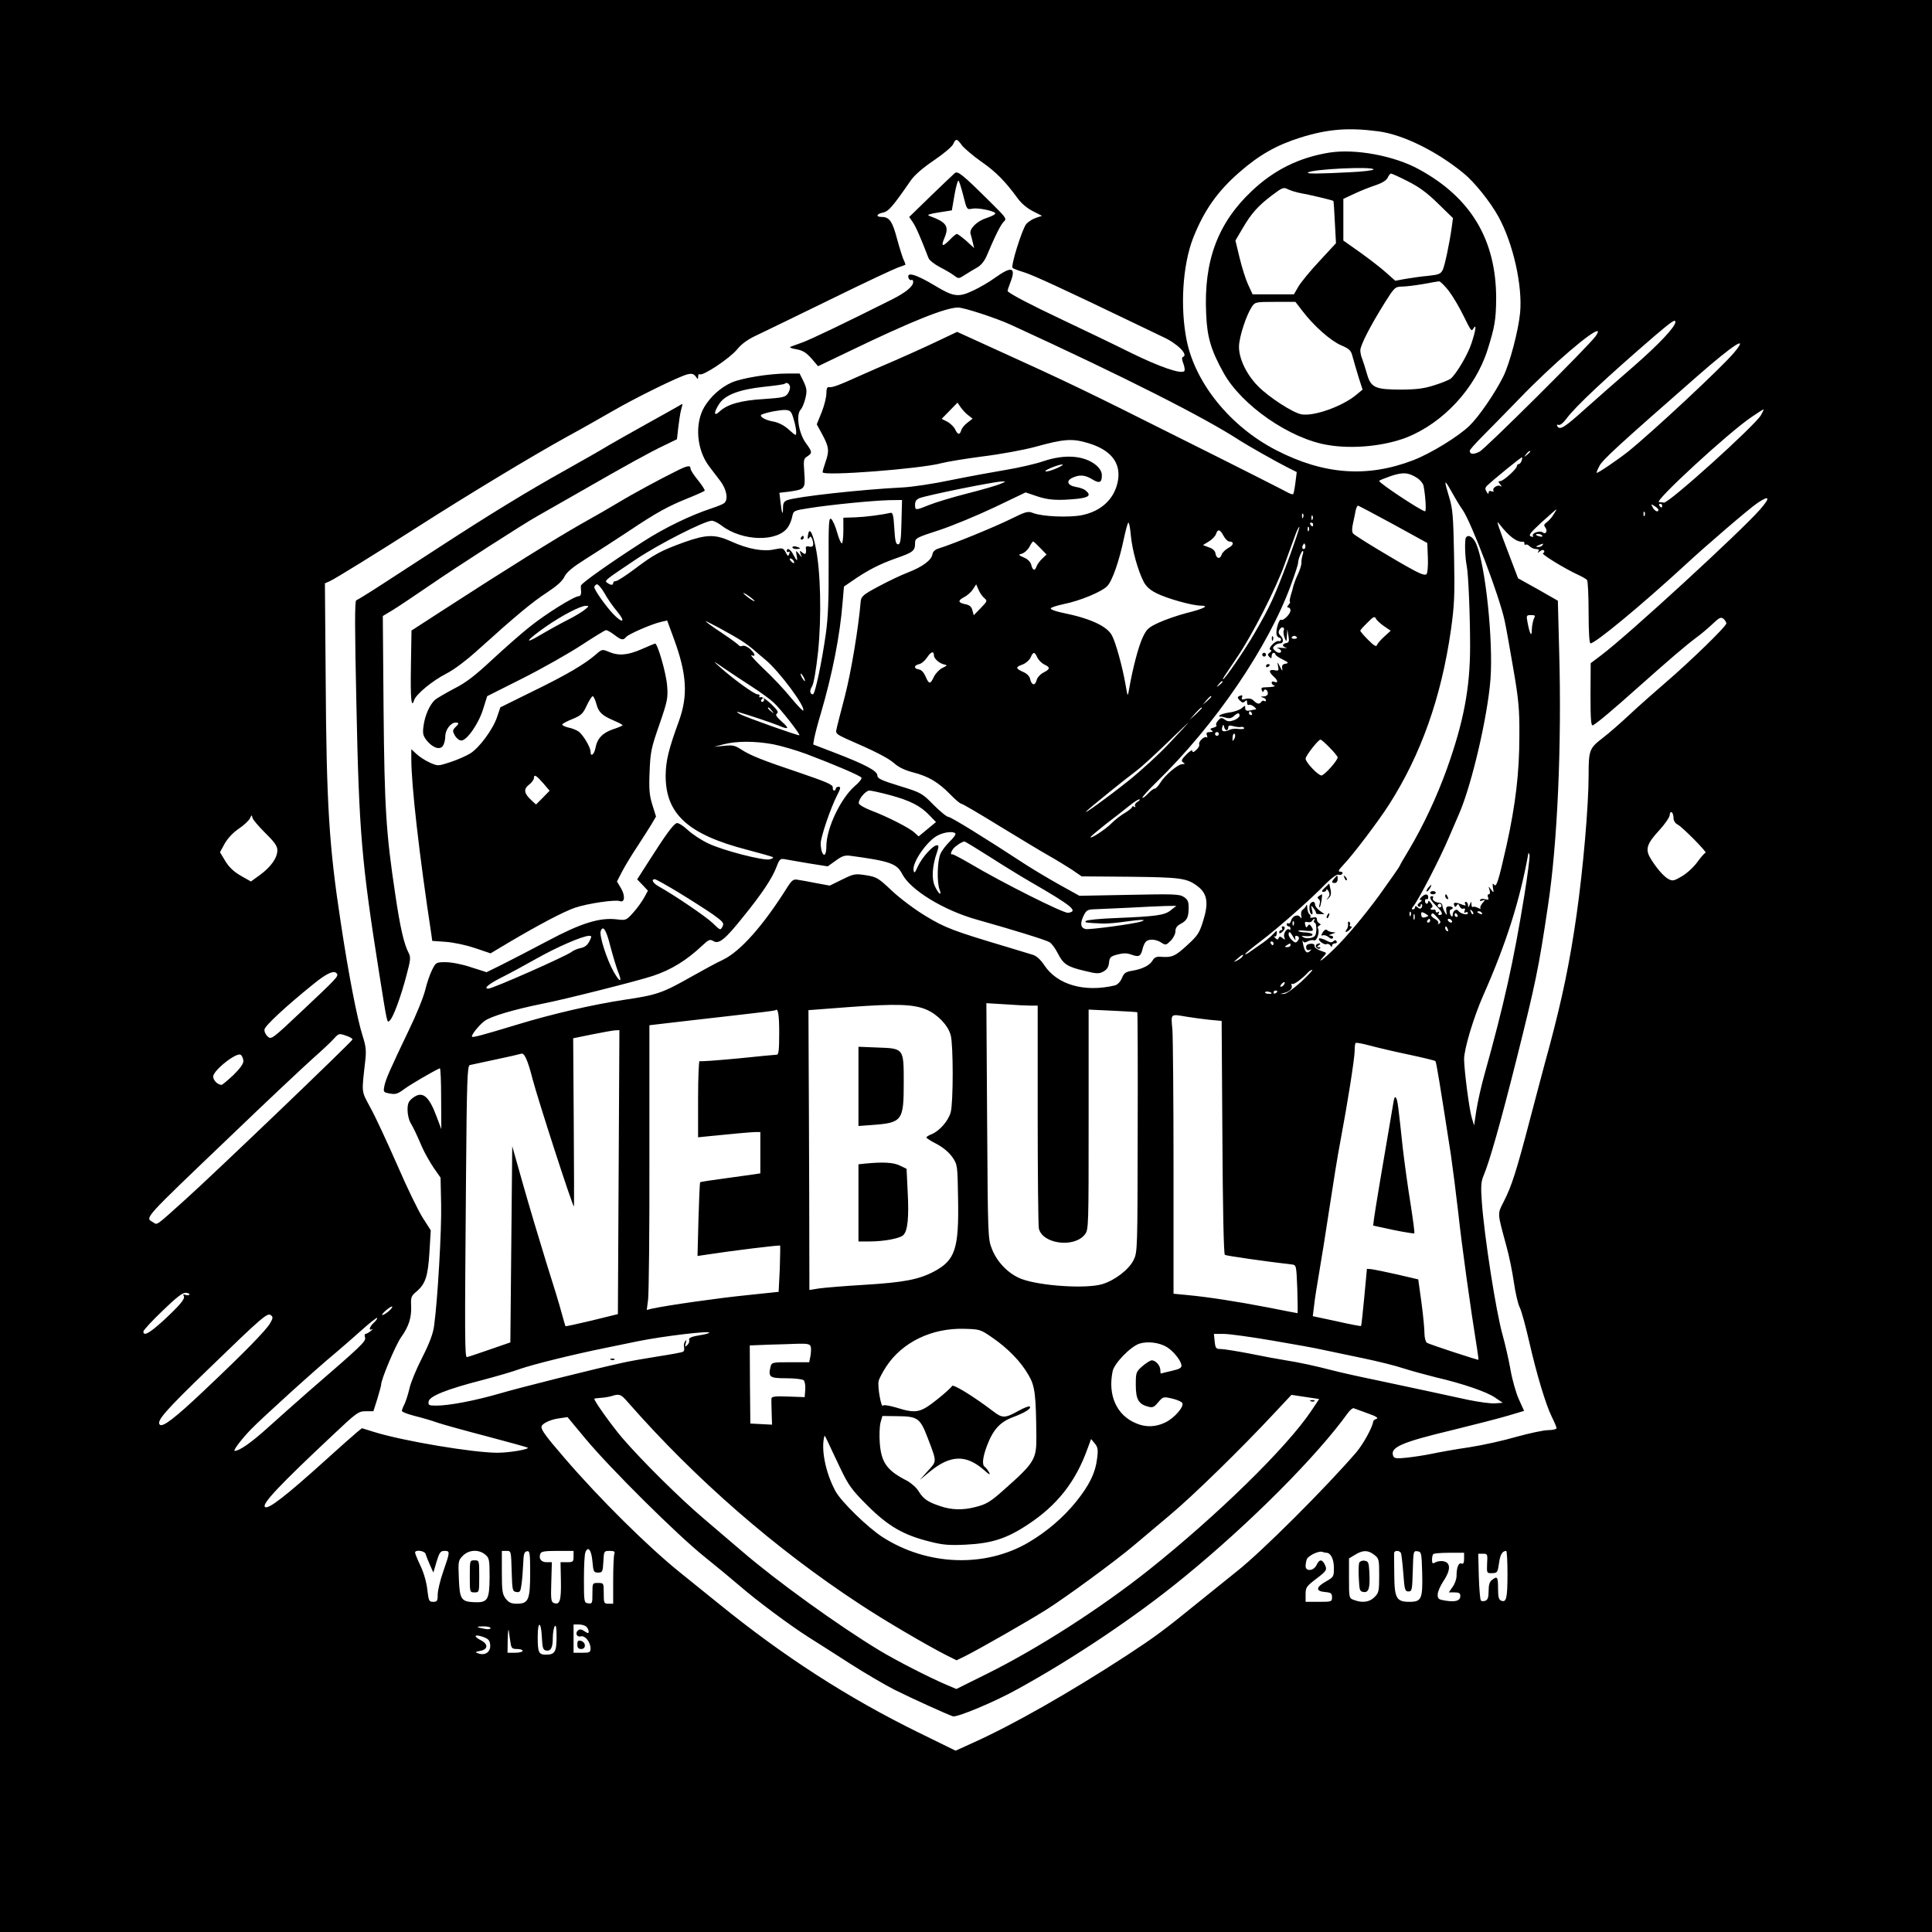 <?xml version="1.0" standalone="no"?>
<!DOCTYPE svg PUBLIC "-//W3C//DTD SVG 20010904//EN"
 "http://www.w3.org/TR/2001/REC-SVG-20010904/DTD/svg10.dtd">
<svg version="1.0" xmlns="http://www.w3.org/2000/svg"
 width="1024pt" height="1024pt" viewBox="0 0 1024 1024"
 preserveAspectRatio="xMidYMid meet">

<g transform="translate(0,1024) scale(0.1,-0.1)"
fill="#000000" stroke="none">
<path d="M0 5120 l0 -5120 5120 0 5120 0 0 5120 0 5120 -5120 0 -5120 0 0
-5120z m7305 4424 c130 -17 308 -104 452 -222 57 -46 143 -153 186 -232 77
-141 127 -363 114 -507 -9 -95 -55 -269 -89 -338 -44 -89 -130 -214 -180 -262
-59 -57 -204 -146 -297 -182 -244 -94 -475 -77 -727 53 -241 124 -427 352
-474 580 -36 177 -22 401 34 545 58 146 128 246 245 348 105 92 197 144 324
184 144 45 254 54 412 33z m-2207 -74 c13 -16 58 -55 102 -86 78 -54 128 -105
193 -194 20 -28 51 -54 81 -69 l49 -25 -33 -11 c-18 -6 -41 -21 -51 -33 -22
-28 -83 -222 -72 -232 4 -4 33 -15 63 -24 50 -16 212 -91 555 -256 66 -32 145
-70 175 -84 79 -35 141 -97 110 -108 -7 -2 -6 -14 2 -35 7 -18 9 -36 5 -40
-17 -17 -130 22 -281 96 -88 44 -253 123 -365 176 -169 80 -267 131 -290 151
-2 2 4 21 13 44 33 83 10 92 -77 30 -31 -23 -86 -55 -121 -71 -76 -36 -103
-32 -199 26 -103 62 -155 77 -141 40 4 -8 10 -12 15 -9 5 3 9 -2 9 -11 0 -23
-39 -55 -112 -92 -247 -124 -433 -213 -475 -228 -26 -9 -55 -20 -63 -23 -8 -3
5 -9 30 -13 35 -6 53 -18 81 -49 l35 -41 165 79 c329 159 512 232 577 232 31
0 203 -56 281 -92 599 -275 1026 -491 1211 -612 42 -27 197 -115 259 -146 l44
-22 -7 -56 c-4 -31 -9 -58 -12 -61 -3 -3 -20 3 -37 13 -18 10 -268 137 -557
281 -510 256 -591 295 -996 479 l-191 87 -114 -54 c-63 -30 -159 -73 -214 -97
-55 -23 -143 -62 -195 -85 -106 -48 -139 -60 -157 -57 -9 2 -13 -10 -13 -33 0
-20 -11 -65 -25 -100 l-26 -64 31 -57 c34 -64 36 -84 15 -144 -8 -23 -15 -47
-15 -53 0 -22 520 18 630 48 30 8 129 24 220 36 91 11 215 34 275 50 155 43
198 46 284 20 118 -36 171 -102 157 -195 -16 -98 -87 -166 -194 -187 -70 -13
-209 -7 -257 12 -27 11 -39 7 -120 -33 -81 -40 -302 -131 -380 -155 -19 -6
-31 -17 -33 -31 -5 -31 -52 -66 -129 -96 -37 -14 -108 -48 -158 -75 -79 -42
-90 -52 -93 -77 -12 -143 -51 -377 -84 -504 -22 -85 -43 -165 -45 -178 -5 -19
3 -25 53 -48 150 -65 221 -101 254 -130 23 -21 58 -37 100 -48 81 -21 132 -51
195 -115 27 -28 54 -51 60 -51 6 0 98 -54 205 -120 107 -65 224 -136 260 -156
36 -20 89 -53 119 -72 l54 -37 255 -2 c268 -3 303 -7 359 -50 51 -38 60 -88
31 -180 -21 -69 -29 -81 -87 -134 -63 -58 -79 -65 -143 -60 -18 1 -30 -4 -38
-18 -14 -26 -53 -47 -108 -56 -36 -6 -45 -12 -56 -40 -8 -19 -23 -34 -37 -38
-161 -38 -305 3 -374 107 -19 29 -41 49 -60 55 -16 5 -77 23 -135 41 -285 85
-330 102 -431 163 -57 34 -136 93 -180 134 -73 69 -82 75 -139 84 -58 9 -64 8
-127 -23 l-65 -32 -71 13 c-40 8 -84 16 -99 18 -22 4 -30 -1 -54 -38 -127
-203 -249 -341 -342 -386 -31 -14 -108 -56 -170 -91 -150 -85 -181 -96 -352
-121 -171 -26 -383 -75 -570 -132 -178 -54 -233 -69 -238 -64 -7 7 38 63 67
84 34 25 158 61 306 91 119 23 509 122 584 147 99 33 179 82 264 162 33 31 40
34 58 23 29 -18 62 8 160 131 98 121 152 202 175 263 15 40 20 44 43 40 14 -3
71 -12 127 -22 l101 -16 42 30 c34 25 49 30 79 26 207 -28 245 -41 273 -95 43
-86 222 -195 399 -244 178 -50 364 -107 383 -119 10 -6 30 -32 43 -58 30 -59
50 -72 143 -94 65 -16 76 -16 100 -3 18 10 27 24 29 47 3 28 8 33 45 43 32 8
50 8 74 -1 39 -14 49 -9 58 27 3 15 11 34 17 40 14 18 54 16 83 -3 23 -15 26
-14 50 10 14 14 25 36 25 50 0 18 9 30 29 40 33 18 41 34 41 87 0 30 -5 42
-26 55 -22 15 -53 16 -289 11 l-264 -5 -108 60 c-59 33 -137 80 -173 103 -220
144 -400 255 -413 255 -9 0 -44 29 -79 64 -61 62 -66 65 -180 100 -98 30 -118
40 -118 56 0 24 -64 58 -228 121 l-112 43 6 35 c4 20 19 79 35 131 61 209 101
411 115 588 l7 83 41 28 c83 58 148 91 233 121 94 33 103 40 103 82 0 25 7 29
128 68 70 23 202 78 293 121 l165 79 59 -20 c61 -21 112 -24 214 -14 63 7 76
19 45 44 -8 8 -32 16 -52 19 -45 8 -53 33 -17 49 37 17 65 15 103 -8 39 -24
52 -19 52 20 0 19 -10 36 -30 54 -63 52 -166 60 -281 21 -41 -14 -128 -34
-194 -45 -66 -11 -197 -35 -291 -54 -94 -20 -213 -38 -265 -40 -205 -10 -555
-48 -606 -67 -17 -6 -23 -16 -23 -40 0 -46 -6 -33 -13 27 l-6 52 51 6 c85 12
87 15 81 100 -5 68 -4 75 16 87 27 18 27 23 -9 72 -37 53 -52 147 -27 175 9 9
20 37 26 62 9 38 7 51 -10 88 l-21 42 -66 0 c-94 0 -240 -24 -293 -47 -59 -26
-113 -75 -146 -130 -52 -88 -41 -227 25 -314 15 -20 42 -55 60 -79 34 -45 43
-99 20 -117 -7 -6 -38 -18 -68 -28 -112 -37 -248 -103 -360 -175 -176 -113
-330 -222 -331 -234 -1 -6 0 -21 1 -33 1 -13 -4 -23 -12 -23 -25 0 -177 -95
-260 -162 -46 -36 -136 -116 -201 -176 -89 -83 -138 -121 -200 -152 -45 -24
-90 -50 -101 -59 -28 -25 -54 -83 -61 -137 -6 -41 -3 -53 15 -77 32 -40 70
-54 87 -31 7 10 13 33 13 51 0 35 29 73 55 73 19 0 19 -5 -2 -25 -15 -16 -15
-20 -2 -44 8 -14 23 -26 34 -26 30 0 93 91 116 168 l21 67 189 95 c105 53 244
132 310 175 67 44 126 80 131 80 6 0 26 -11 44 -25 38 -29 47 -30 63 -11 14
16 139 70 186 80 l31 7 36 -98 c68 -185 75 -299 27 -433 -56 -153 -70 -213
-71 -290 -1 -204 118 -313 431 -394 73 -19 136 -37 138 -40 3 -3 -5 -8 -18
-11 -33 -8 -247 47 -324 84 -35 16 -84 48 -109 71 -27 25 -52 40 -60 37 -18
-7 -57 -60 -143 -195 l-66 -103 29 -30 28 -30 -19 -35 c-11 -20 -36 -56 -57
-79 -38 -43 -40 -44 -89 -38 -90 11 -190 -20 -366 -114 -87 -46 -195 -102
-241 -125 l-83 -41 -82 26 c-46 16 -105 27 -134 27 -51 0 -53 -1 -72 -39 -11
-21 -28 -69 -37 -107 -9 -38 -48 -134 -87 -214 -101 -211 -123 -261 -130 -297
-6 -31 -5 -33 29 -39 30 -6 42 -2 77 24 33 24 138 86 188 110 4 1 7 -70 7
-160 l1 -163 -24 64 c-42 114 -77 141 -128 101 -22 -17 -27 -30 -27 -63 0 -23
7 -53 15 -67 18 -31 32 -60 62 -130 13 -30 41 -79 61 -109 l37 -53 3 -142 c3
-131 -18 -502 -37 -641 -5 -42 -24 -93 -63 -170 -31 -60 -62 -135 -68 -165 -7
-30 -19 -67 -26 -82 -8 -15 -14 -31 -14 -36 0 -6 30 -17 68 -27 37 -9 92 -25
122 -36 30 -10 149 -43 264 -73 114 -30 210 -57 213 -59 9 -9 -98 -27 -160
-27 -129 0 -500 62 -654 110 l-65 20 -28 -23 c-15 -12 -87 -76 -160 -142 -217
-196 -310 -268 -326 -252 -17 16 83 121 358 379 128 121 138 128 177 128 l40
0 21 66 c11 36 20 70 20 75 0 28 77 210 105 250 42 58 57 107 54 168 -2 44 0
52 28 75 48 41 61 80 69 208 l7 117 -41 64 c-23 35 -85 162 -137 283 -53 120
-116 257 -142 303 -49 93 -47 71 -27 250 6 52 3 77 -14 130 -28 87 -74 322
-116 601 -62 405 -76 626 -80 1301 l-4 497 25 11 c29 13 244 146 468 289 269
172 607 376 790 477 72 39 179 100 240 135 122 71 354 185 399 196 22 5 32 3
43 -11 12 -17 13 -18 13 -1 0 9 4 15 9 12 16 -10 155 82 196 130 28 34 60 56
110 79 38 18 213 103 387 188 175 86 335 161 355 168 21 8 39 14 41 15 2 1 -1
11 -7 23 -6 11 -22 62 -36 113 -25 95 -41 118 -82 118 -33 0 -28 16 7 23 29 6
51 31 147 170 20 29 64 67 123 107 50 34 96 72 102 86 14 31 20 30 46 -6z
m3782 -937 c-1 -26 -89 -119 -216 -230 -81 -70 -199 -174 -262 -230 -112 -101
-134 -114 -148 -92 -4 7 -1 10 7 7 8 -3 25 11 40 31 48 66 212 219 473 444 86
73 106 87 106 70z m-423 -75 c-34 -49 -584 -596 -615 -612 -32 -16 -52 -15
-52 5 0 5 30 39 68 77 37 37 124 126 194 198 173 180 399 374 417 358 2 -2 -3
-14 -12 -26z m734 -87 c-65 -78 -431 -419 -561 -524 -57 -45 -163 -117 -167
-113 -2 1 4 17 13 34 16 34 101 111 522 480 192 168 275 221 193 123z m-5005
-176 c4 -8 -1 -26 -9 -39 -14 -21 -25 -24 -129 -31 -121 -7 -194 -28 -234 -66
-32 -30 -32 -5 -1 42 31 46 106 75 237 89 58 6 107 13 109 16 9 9 22 3 27 -11z
m946 -156 l23 -18 -27 -21 c-15 -11 -30 -29 -33 -40 -8 -27 -19 -25 -33 5 -6
13 -25 31 -41 40 l-30 15 42 43 42 43 17 -25 c10 -14 27 -33 40 -42z m-926
-19 c8 -25 14 -56 14 -69 0 -23 -1 -22 -39 12 -24 22 -54 37 -79 42 -49 8 -85
31 -62 39 34 13 97 24 124 23 25 -2 31 -8 42 -47z m5127 19 c-34 -57 -487
-466 -514 -463 -5 1 -17 2 -26 3 -29 2 371 371 491 451 32 22 60 40 63 40 2 0
-4 -14 -14 -31z m-1223 -193 c0 -2 -8 -10 -17 -17 -16 -13 -17 -12 -4 4 13 16
21 21 21 13z m-46 -50 c-3 -9 -10 -16 -15 -16 -5 0 -9 -5 -9 -10 0 -15 -72
-80 -88 -80 -12 0 -12 -3 -1 -17 10 -12 11 -15 1 -9 -15 9 -45 -12 -36 -25 3
-5 -2 -6 -10 -3 -10 4 -16 1 -16 -7 0 -9 -5 -7 -11 5 -8 13 -8 21 2 31 39 37
183 154 186 151 2 -2 1 -11 -3 -20z m-2459 -36 c-22 -10 -49 -19 -60 -19 -11
0 0 9 25 19 58 24 88 24 35 0z m1909 -55 c14 -10 28 -27 31 -39 10 -52 16
-136 8 -136 -19 1 -243 149 -243 161 0 3 28 14 62 26 66 22 94 19 142 -12z
m-2210 -29 c-17 -8 -96 -31 -175 -51 -79 -20 -171 -48 -203 -61 -74 -30 -76
-30 -76 1 0 18 7 28 24 35 44 16 392 87 436 88 23 1 23 0 -6 -12z m2448 -138
c47 -68 195 -457 223 -588 8 -36 28 -150 46 -255 28 -162 33 -214 32 -355 0
-195 -20 -364 -68 -581 -43 -191 -54 -226 -67 -207 -7 9 -8 4 -5 -17 5 -28 4
-29 -10 -10 -15 20 -15 19 -8 -2 4 -14 2 -23 -4 -23 -6 0 -8 -7 -4 -16 5 -13
2 -15 -15 -10 -11 4 -23 2 -27 -3 -4 -7 1 -8 12 -4 17 6 17 5 0 -14 -9 -11
-14 -23 -10 -28 5 -4 -2 -3 -13 3 -12 6 -24 8 -28 5 -3 -3 -6 2 -7 13 0 18 -1
18 -9 -1 -7 -17 -9 -17 -9 -2 -1 9 -6 17 -12 17 -5 0 -7 -5 -3 -12 5 -8 2 -9
-12 -4 -39 15 -53 15 -47 -1 5 -12 7 -12 14 -2 6 10 9 9 15 -4 4 -10 13 -16
20 -13 9 3 11 0 7 -11 -4 -11 -2 -14 5 -9 7 4 12 2 12 -4 0 -13 -41 -3 -51 13
-9 13 -29 -1 -29 -20 0 -9 -3 -13 -7 -9 -11 10 -12 36 -2 36 5 0 9 4 9 8 0 4
-9 8 -19 8 -15 0 -18 -6 -15 -26 4 -23 3 -24 -8 -5 -7 11 -12 27 -13 35 0 8
-7 15 -15 15 -22 1 -41 15 -35 26 4 5 1 9 -4 9 -20 0 -11 -20 24 -54 31 -31
36 -46 13 -46 -5 0 -6 5 -2 12 4 7 3 8 -4 4 -7 -4 -12 -2 -12 3 0 6 -3 10 -7
10 -18 -3 -27 2 -16 9 8 5 8 12 -3 26 -8 11 -14 14 -14 8 0 -7 -4 -12 -8 -12
-5 0 -9 7 -9 15 0 8 4 12 9 9 4 -3 8 2 8 10 0 20 -17 20 -36 1 -11 -11 -12
-15 -3 -15 7 0 5 -6 -6 -13 -12 -10 -14 -16 -7 -21 7 -4 12 -2 12 5 0 7 3 10
6 6 3 -3 3 -11 -1 -17 -5 -8 -11 -8 -21 1 -10 8 -14 8 -14 0 0 -6 -5 -11 -11
-11 -8 0 -7 5 1 15 28 33 142 254 189 365 18 41 43 100 56 130 67 156 150 514
165 710 15 204 -26 600 -75 716 -15 37 -42 54 -55 35 -8 -13 -5 -106 4 -150 9
-41 18 -266 18 -426 0 -221 -34 -401 -123 -650 -54 -150 -125 -301 -201 -429
-27 -44 -48 -81 -48 -83 0 -4 -53 -80 -113 -163 -75 -102 -169 -215 -233 -277
-60 -59 -99 -87 -59 -43 17 19 17 20 -1 26 -32 10 -49 22 -47 33 2 6 -8 10
-21 9 -17 -2 -24 -8 -23 -20 1 -12 7 -16 17 -13 12 5 13 4 3 -6 -16 -16 -28
-4 -36 36 -4 17 -4 24 -1 18 4 -10 11 -10 26 -2 11 6 26 8 33 5 15 -5 31 46
21 63 -4 5 0 12 6 15 10 5 10 7 1 12 -7 3 -13 13 -13 21 0 10 -6 14 -20 10
-11 -3 -18 -1 -15 3 3 5 1 11 -5 15 -5 3 -10 18 -11 33 0 16 -3 21 -6 12 -3
-8 -12 -18 -19 -22 -6 -5 -10 -18 -7 -30 3 -17 2 -19 -5 -9 -13 18 -42 7 -49
-19 -3 -11 -9 -17 -14 -14 -5 3 -9 0 -9 -5 0 -6 5 -11 10 -11 6 0 10 -5 10
-12 0 -6 -3 -9 -6 -5 -12 12 -34 -21 -27 -40 6 -15 4 -16 -9 -5 -13 10 -17 10
-21 0 -4 -10 -7 -10 -18 1 -8 8 -9 11 -4 8 6 -3 12 3 12 15 2 19 1 18 -20 -4
-12 -13 -41 -37 -65 -53 -24 -17 -52 -36 -63 -44 -10 -7 -19 -11 -19 -8 0 4
37 34 83 69 94 71 267 224 344 304 32 32 59 51 67 48 8 -3 17 -1 21 5 3 6 -1
11 -11 11 -14 0 -10 8 18 38 49 51 186 232 240 317 169 264 277 568 328 924
19 135 21 184 17 395 -4 209 -7 250 -26 311 -29 96 -27 100 15 25 20 -36 45
-77 56 -92z m1578 3 c-100 -115 -701 -667 -842 -773 l-57 -43 -1 -168 c0 -132
3 -167 13 -161 27 15 108 84 237 199 163 145 250 220 310 265 25 18 64 51 87
73 36 34 44 38 58 27 8 -7 15 -18 15 -24 0 -16 -192 -202 -320 -312 -57 -49
-143 -125 -190 -169 -47 -44 -113 -102 -146 -127 -70 -54 -74 -64 -74 -197 0
-161 -29 -495 -64 -741 -36 -251 -75 -440 -146 -705 -23 -82 -67 -251 -100
-375 -72 -276 -98 -357 -139 -437 -35 -70 -36 -55 12 -233 15 -52 33 -141 41
-197 8 -56 22 -116 31 -133 9 -17 31 -98 50 -181 41 -179 89 -337 121 -401 13
-26 24 -52 24 -58 0 -5 -19 -10 -43 -10 -24 0 -99 -16 -168 -35 -68 -20 -181
-45 -252 -56 -70 -10 -158 -26 -196 -34 -38 -8 -98 -17 -134 -21 -57 -6 -68
-4 -73 10 -17 45 46 72 313 136 114 28 247 62 294 76 l87 26 -28 62 c-15 33
-35 104 -44 156 -9 52 -28 134 -41 181 -36 125 -98 527 -111 709 -6 80 -4 108
9 138 32 76 89 276 176 622 99 396 116 475 165 805 51 334 74 857 60 1353 l-7
268 -105 60 -106 59 -38 100 c-72 188 -79 211 -63 190 53 -69 96 -101 128 -96
4 0 7 -4 7 -11 0 -6 3 -9 6 -5 4 3 13 0 21 -8 8 -8 23 -15 34 -15 14 0 18 -4
13 -12 -6 -10 -4 -10 8 0 10 8 19 9 22 3 3 -5 1 -11 -6 -13 -12 -4 115 -82
187 -115 22 -10 43 -22 47 -28 4 -5 8 -83 8 -172 0 -104 4 -163 10 -163 26 0
274 206 498 412 113 105 345 304 387 332 64 43 70 30 15 -33z m-4552 -68 c-2
-97 -6 -118 -18 -118 -12 0 -16 18 -20 85 -4 69 -8 84 -20 82 -47 -11 -133
-22 -187 -24 l-63 -2 0 -68 c0 -37 -4 -68 -8 -68 -5 0 -16 26 -25 58 -9 33
-23 64 -31 71 -13 11 -15 -19 -14 -241 1 -184 -3 -284 -15 -368 -21 -149 -57
-320 -68 -320 -17 0 -19 20 -5 42 9 14 21 84 32 183 19 188 14 432 -14 560
-17 79 -34 103 -40 55 -2 -17 0 -21 6 -12 7 11 10 10 16 -3 12 -32 7 -48 -14
-42 -12 3 -20 1 -19 -6 4 -33 -1 -40 -18 -26 -15 12 -16 12 -10 -6 l7 -20 -16
20 c-16 19 -16 19 -12 -7 7 -36 2 -35 -17 2 -15 29 -35 40 -35 19 0 -5 4 -7
10 -4 6 4 7 -1 3 -11 -5 -14 -8 -13 -19 9 -13 23 -16 24 -60 15 -59 -13 -140
2 -228 42 -85 39 -131 38 -247 -3 -125 -45 -162 -65 -264 -142 -48 -36 -93
-65 -101 -65 -8 0 -14 -4 -14 -10 0 -12 -11 -13 -30 0 -19 12 -17 13 152 126
121 81 363 204 401 204 10 0 34 -12 52 -26 110 -84 299 -88 352 -7 9 13 19 38
22 55 7 32 8 32 91 45 113 18 338 40 423 42 l68 1 -3 -117z m4012 65 c0 -16
-20 -7 -30 12 -10 19 -10 20 9 8 12 -7 21 -16 21 -20z m20 22 c0 -5 -2 -10 -4
-10 -3 0 -8 5 -11 10 -3 6 -1 10 4 10 6 0 11 -4 11 -10z m-1425 -99 l180 -99
3 -77 c2 -44 -2 -83 -7 -88 -7 -7 -27 -1 -63 18 -96 51 -315 184 -326 197 -7
9 -7 26 -1 53 5 22 11 52 14 68 3 15 9 27 13 27 4 -1 88 -45 187 -99z m849 52
c-9 -16 -26 -34 -36 -41 -15 -11 -16 -17 -8 -27 15 -18 3 -40 -13 -27 -15 12
-61 -4 -52 -18 4 -6 -1 -7 -11 -3 -14 5 -4 19 57 75 41 37 76 68 78 68 2 0 -5
-12 -15 -27z m483 -5 c-3 -8 -6 -5 -6 6 -1 11 2 17 5 13 3 -3 4 -12 1 -19z
m-1810 -10 c-3 -8 -6 -5 -6 6 -1 11 2 17 5 13 3 -3 4 -12 1 -19z m50 -10 c-3
-8 -6 -5 -6 6 -1 11 2 17 5 13 3 -3 4 -12 1 -19z m-963 -89 c8 -78 37 -182 67
-241 13 -26 34 -45 68 -62 55 -28 190 -66 235 -66 48 0 18 -16 -74 -39 -47
-12 -113 -35 -148 -51 -56 -26 -65 -34 -87 -82 -22 -48 -52 -163 -71 -273 -7
-40 -7 -40 -19 30 -16 91 -51 219 -71 256 -25 50 -117 92 -262 121 -34 7 -63
17 -63 23 0 5 31 15 68 23 87 17 204 66 232 96 27 28 64 136 88 252 10 46 20
84 24 84 4 0 10 -32 13 -71z m966 61 c0 -5 -2 -10 -4 -10 -3 0 -8 5 -11 10 -3
6 -1 10 4 10 6 0 11 -4 11 -10z m-135 -197 c-72 -190 -93 -237 -175 -378 -48
-84 -158 -245 -167 -245 -5 0 0 7 75 118 78 114 206 365 251 492 19 52 43 119
54 148 10 29 21 51 24 49 2 -3 -26 -85 -62 -184z m112 165 c-3 -8 -6 -5 -6 6
-1 11 2 17 5 13 3 -3 4 -12 1 -19z m-452 -28 c9 -16 22 -30 30 -30 27 0 25
-19 -4 -34 -16 -9 -33 -25 -36 -36 -8 -26 -29 -21 -33 8 -2 13 -15 25 -35 31
l-31 12 31 19 c17 10 34 28 38 39 9 29 22 26 40 -9z m1689 1 c4 -5 -3 -7 -14
-4 -23 6 -26 13 -6 13 8 0 17 -4 20 -9z m-2660 -66 l33 -34 -23 -22 c-13 -12
-26 -30 -30 -41 -8 -26 -21 -22 -28 8 -4 16 -19 31 -39 39 -31 14 -31 15 -9
21 12 4 29 19 38 35 8 16 17 29 20 29 3 0 20 -16 38 -35z m1402 -2 c-10 -10
-19 5 -10 18 6 11 8 11 12 0 2 -7 1 -15 -2 -18z m1259 17 c-3 -5 -14 -10 -23
-9 -14 0 -13 2 3 9 27 11 27 11 20 0z m-1271 -52 c-4 -13 -7 -31 -6 -42 0 -10
-8 -37 -19 -60 -11 -23 -21 -51 -24 -62 -2 -10 -8 -34 -14 -51 -5 -18 -7 -33
-4 -33 3 0 0 -7 -7 -15 -9 -10 -9 -15 -1 -15 6 0 11 -7 11 -15 0 -19 -38 -57
-50 -50 -11 7 -31 -61 -23 -81 3 -8 9 -14 14 -14 5 0 9 -5 9 -11 0 -6 -6 -9
-12 -7 -17 5 -60 -39 -45 -46 8 -3 7 -8 -3 -15 -12 -8 -12 -13 -2 -23 9 -9 12
-9 12 5 0 9 5 17 10 17 6 0 10 -4 10 -8 0 -5 17 -17 38 -27 32 -16 34 -19 16
-23 -16 -2 -21 -9 -18 -25 3 -16 0 -14 -11 8 -15 29 -16 29 -11 4 5 -23 3 -26
-19 -21 -30 5 -32 -8 -5 -33 24 -21 26 -37 5 -29 -8 4 -15 2 -15 -4 0 -6 6
-13 13 -15 12 -5 -8 -9 -50 -10 -15 0 -20 -4 -15 -15 4 -11 7 -12 10 -4 5 16
22 5 22 -14 0 -8 -10 -15 -22 -15 -17 -1 -19 -2 -5 -6 9 -2 17 -9 17 -14 0 -6
-4 -8 -9 -4 -5 3 -12 1 -16 -5 -9 -14 -21 -12 -40 6 -10 11 -24 14 -42 10 -20
-6 -24 -4 -20 8 4 10 1 13 -9 9 -17 -6 -18 -11 0 -28 10 -10 16 -11 25 -2 8 8
11 7 11 -7 0 -9 4 -15 9 -12 4 3 17 -1 27 -9 10 -8 15 -15 9 -15 -5 -1 -20 -3
-32 -6 -16 -3 -23 1 -23 13 0 15 -1 15 -18 0 -10 -9 -40 -20 -66 -23 -25 -4
-49 -11 -52 -16 -3 -5 -2 -7 3 -6 4 1 18 -2 31 -6 16 -5 29 -3 41 8 21 19 31
20 31 3 0 -7 -13 -18 -29 -24 -23 -8 -34 -8 -49 3 -17 12 -22 11 -36 -5 -9
-10 -13 -21 -9 -25 4 -4 -3 -9 -16 -13 -17 -4 -19 -8 -9 -14 9 -6 7 -9 -9 -9
-17 0 -21 -4 -16 -17 3 -10 3 -15 -1 -11 -11 9 -45 -22 -40 -37 3 -6 -4 -20
-16 -30 -14 -13 -20 -14 -20 -5 0 8 -14 -1 -32 -19 -26 -26 -29 -34 -17 -42
11 -7 11 -9 -4 -9 -24 0 -94 -60 -118 -100 -10 -16 -23 -30 -29 -30 -6 0 -22
-12 -36 -27 -13 -14 -26 -24 -29 -21 -3 2 30 39 73 81 314 305 597 721 717
1054 19 52 35 101 35 109 0 18 18 64 25 64 4 0 3 -10 -1 -22z m-2699 -29 c11
-16 1 -19 -13 -3 -7 8 -8 14 -3 14 5 0 13 -5 16 -11z m-933 -271 c47 -57 28
-65 -24 -10 -39 42 -98 125 -98 140 0 6 6 12 13 15 6 2 25 -19 41 -47 15 -28
46 -72 68 -98z m1944 73 c18 -15 18 -17 -18 -54 l-37 -38 -7 26 c-4 18 -15 28
-35 32 -42 8 -44 20 -9 38 16 8 38 27 47 42 l17 26 12 -28 c6 -15 20 -35 30
-44z m-1216 -17 c0 -3 -13 4 -30 16 -16 12 -30 24 -30 26 0 3 14 -4 30 -16 17
-12 30 -24 30 -26z m-900 -45 c-14 -12 -54 -36 -90 -54 -36 -18 -101 -54 -145
-80 -94 -56 -76 -29 30 45 87 60 182 109 210 109 18 0 18 -1 -5 -20z m4236
-88 l35 -24 -34 -31 c-19 -17 -36 -37 -39 -45 -3 -11 -16 -3 -46 27 -23 23
-42 45 -42 49 0 4 17 23 38 43 31 32 38 35 45 21 4 -9 24 -27 43 -40z m794 40
c-5 -11 -10 -37 -11 -58 0 -43 -11 -25 -23 40 -7 35 -5 37 19 37 22 0 24 -3
15 -19z m-4200 -117 c19 -12 46 -32 60 -44 14 -12 44 -38 67 -57 73 -60 216
-253 200 -269 -2 -3 -32 28 -65 68 -32 40 -97 109 -143 152 -46 44 -76 77 -66
73 24 -9 21 6 -7 33 -14 12 -32 20 -40 17 -8 -3 -16 -3 -18 1 -2 4 -42 34 -90
66 -49 32 -88 61 -88 63 0 5 137 -69 190 -103z m2874 53 c-3 -8 0 -24 5 -38 9
-23 10 -22 12 11 l2 35 6 -35 c5 -28 3 -36 -11 -38 -10 -2 -18 -7 -18 -12 0
-5 8 -11 18 -13 9 -2 -1 -3 -23 -1 -22 2 -32 1 -22 -2 19 -6 24 -24 6 -24 -6
0 -16 6 -23 13 -11 10 -11 15 0 25 7 7 20 12 29 12 19 0 20 24 1 42 -10 10
-11 20 -4 31 10 19 30 14 22 -6z m70 -35 c2 -4 -4 -8 -14 -8 -10 0 -16 4 -14
8 3 4 9 8 14 8 5 0 11 -4 14 -8z m-1924 -96 c0 -17 30 -43 55 -48 17 -3 16 -6
-10 -18 -16 -8 -37 -30 -45 -47 -19 -41 -26 -41 -44 1 -9 21 -22 36 -36 38
-28 4 -27 22 2 28 13 3 32 20 43 37 20 30 35 34 35 9z m548 -11 c7 -14 23 -30
37 -37 33 -15 32 -24 -5 -43 -16 -8 -33 -27 -36 -41 -8 -30 -26 -27 -34 7 -3
15 -18 30 -38 38 -40 18 -40 26 -2 39 16 6 35 22 42 36 14 33 22 33 36 1z
m-1515 -153 c45 -29 98 -67 118 -86 36 -33 141 -167 136 -173 -5 -4 -286 96
-315 112 -15 9 -20 14 -12 12 47 -13 190 -61 218 -73 53 -23 58 -16 16 21 -29
26 -36 37 -26 43 10 7 2 19 -30 50 -24 23 -49 40 -56 37 -7 -3 -10 0 -7 5 3 6
-1 10 -10 10 -17 0 -130 82 -200 145 -39 35 -38 35 23 -7 35 -24 100 -67 145
-96z m277 48 c6 -11 8 -20 6 -20 -3 0 -10 9 -16 20 -6 11 -8 20 -6 20 3 0 10
-9 16 -20z m2220 -24 c0 -2 -8 -10 -17 -17 -16 -13 -17 -12 -4 4 13 16 21 21
21 13z m-60 -79 c0 -2 -10 -12 -22 -23 l-23 -19 19 23 c18 21 26 27 26 19z
m-2370 -17 c0 -5 -5 -10 -11 -10 -5 0 -7 5 -4 10 3 6 8 10 11 10 2 0 4 -4 4
-10z m41 -57 c13 -16 12 -17 -3 -4 -17 13 -22 21 -14 21 2 0 10 -8 17 -17z
m2279 14 c0 -2 -15 -16 -32 -33 l-33 -29 29 33 c28 30 36 37 36 29z m265 -27
c3 -5 1 -10 -4 -10 -6 0 -11 5 -11 10 0 6 2 10 4 10 3 0 8 -4 11 -10z m-437
-159 c-56 -60 -155 -150 -218 -200 -114 -91 -249 -188 -220 -159 19 19 208
172 265 214 23 17 93 81 156 142 63 61 116 111 117 112 2 0 -43 -49 -100 -109z
m303 69 c5 0 9 6 9 14 0 11 7 13 28 7 15 -4 32 -6 39 -4 6 2 14 0 17 -5 3 -5
-9 -8 -27 -6 -17 3 -39 1 -47 -3 -33 -15 -48 -11 -42 11 5 18 7 18 10 4 2 -10
8 -18 13 -18z m-41 -20 c0 -5 -4 -10 -10 -10 -5 0 -10 5 -10 10 0 6 5 10 10
10 6 0 10 -4 10 -10z m82 -26 c-9 -16 -10 -14 -9 8 1 15 6 23 11 18 4 -4 4
-16 -2 -26z m506 -47 c23 -23 42 -47 42 -51 0 -17 -71 -96 -86 -96 -18 0 -84
70 -84 89 0 15 67 101 79 101 4 0 26 -19 49 -43z m-2949 18 c45 -9 123 -32
174 -51 146 -55 287 -115 293 -126 3 -5 -12 -25 -35 -44 -75 -65 -151 -224
-151 -319 0 -45 -12 -60 -24 -29 -3 9 -6 28 -6 44 0 33 51 184 86 253 20 38
21 47 9 47 -8 0 -15 -4 -15 -10 0 -5 -4 -10 -9 -10 -5 0 -8 8 -7 17 1 14 -35
29 -169 75 -206 69 -268 94 -317 126 -32 21 -46 24 -90 19 l-53 -5 50 13 c69
18 167 18 264 0z m621 -270 c105 -29 159 -56 208 -108 l33 -34 -46 -38 -46
-38 -22 20 c-26 25 -149 87 -232 118 -33 13 -61 29 -63 37 -4 20 36 68 56 68
9 0 60 -11 112 -25z m1307 -36 c-9 -6 -14 -15 -11 -21 4 -7 2 -8 -4 -4 -7 4
-12 3 -12 -2 0 -4 -17 -18 -37 -30 -21 -12 -53 -37 -71 -55 -30 -31 -112 -85
-112 -74 0 3 37 34 81 69 45 34 102 79 128 100 25 20 48 34 51 31 3 -2 -3 -9
-13 -14z m2843 -84 c0 -15 9 -29 23 -36 25 -13 159 -149 147 -149 -5 0 -24
-22 -43 -48 -19 -27 -56 -61 -82 -76 -42 -25 -50 -27 -72 -15 -26 14 -68 63
-98 115 -25 44 -15 74 50 144 30 33 55 69 55 81 0 11 5 17 10 14 6 -3 10 -17
10 -30z m-7464 -80 c50 -49 64 -69 64 -92 0 -40 -35 -89 -93 -131 l-47 -34
-53 30 c-35 20 -62 44 -82 77 l-29 48 25 46 c16 28 45 59 75 79 27 18 53 43
59 55 9 19 10 19 13 3 2 -10 33 -46 68 -81z m3658 -3 c3 -5 -11 -24 -31 -43
-19 -19 -42 -48 -49 -66 -16 -38 -19 -150 -4 -188 15 -40 -9 -20 -27 23 -16
38 -11 107 13 174 10 30 11 38 0 38 -21 0 -78 -63 -100 -110 -17 -38 -21 -41
-24 -22 -7 43 74 158 130 185 36 18 84 22 92 9z m183 -124 c70 -45 166 -104
213 -131 225 -130 257 -157 201 -165 -23 -4 -355 163 -516 259 -50 29 -93 52
-97 51 -12 -3 -9 12 5 30 12 15 46 37 59 38 3 0 64 -37 135 -82z m2833 -200
c-58 -357 -109 -584 -212 -953 -17 -60 -36 -146 -43 -190 l-12 -80 -12 40
c-14 45 -40 249 -41 311 0 54 50 221 101 337 121 273 195 504 240 756 1 3 3
-2 6 -11 2 -10 -10 -104 -27 -210z m-4482 11 c64 -39 145 -91 180 -115 56 -40
61 -47 51 -66 -11 -20 -12 -19 -52 20 -37 35 -203 148 -286 194 -30 17 -42 38
-20 38 5 0 63 -32 127 -71z m4042 -69 c0 -5 -4 -10 -10 -10 -5 0 -10 5 -10 10
0 6 5 10 10 10 6 0 10 -4 10 -10z m-1434 -24 c-33 -27 -75 -33 -296 -42 -80
-3 -149 -10 -154 -15 -10 -9 -1 -10 89 -14 22 -1 78 4 125 11 79 11 112 11 79
0 -38 -13 -277 -45 -296 -40 -27 7 -29 32 -8 74 14 27 21 30 63 31 26 1 106 5
177 8 72 4 157 8 190 9 l60 1 -29 -23z m1602 -21 c-3 -3 -9 2 -12 12 -6 14 -5
15 5 6 7 -7 10 -15 7 -18z m-331 -7 c-3 -8 -6 -5 -6 6 -1 11 2 17 5 13 3 -3 4
-12 1 -19z m93 -2 c0 -2 -8 -6 -18 -8 -12 -4 -18 1 -19 13 -2 16 2 17 18 9 10
-6 19 -12 19 -14z m285 14 c3 -6 -1 -7 -9 -4 -18 7 -21 14 -7 14 6 0 13 -4 16
-10z m-358 -32 c-3 -7 -5 -2 -5 12 0 14 2 19 5 13 2 -7 2 -19 0 -25z m122 8
c17 -18 19 -26 10 -31 -7 -5 -10 -4 -6 2 4 5 -5 16 -18 23 -13 7 -22 17 -19
22 7 11 8 11 33 -16z m106 14 c3 -5 1 -10 -4 -10 -6 0 -11 5 -11 10 0 6 2 10
4 10 3 0 8 -4 11 -10z m-760 -30 c-3 -5 -2 -10 3 -10 6 0 9 -17 9 -37 -2 -31
-6 -38 -28 -44 -15 -3 -33 -2 -40 3 -12 7 -11 9 1 7 30 -3 51 1 46 9 -3 5 -19
9 -37 10 -17 0 -34 4 -37 7 -4 4 12 5 36 2 44 -4 48 -1 32 23 -8 12 -12 13
-19 2 -6 -11 -9 -9 -13 6 -4 15 -1 18 12 15 10 -3 21 0 24 6 4 6 9 11 12 11 3
0 2 -4 -1 -10z m615 0 c0 -5 -5 -10 -11 -10 -5 0 -7 5 -4 10 3 6 8 10 11 10 2
0 4 -4 4 -10z m115 0 c3 -5 2 -10 -4 -10 -5 0 -13 5 -16 10 -3 6 -2 10 4 10 5
0 13 -4 16 -10z m-838 -22 c-3 -8 -6 -5 -6 6 -1 11 2 17 5 13 3 -3 4 -12 1
-19z m817 -24 c3 -8 2 -12 -4 -9 -6 3 -10 10 -10 16 0 14 7 11 14 -7z m-4439
-89 c13 -50 31 -109 40 -133 25 -61 12 -63 -22 -3 -36 63 -78 193 -69 216 12
33 29 8 51 -80z m3620 48 c9 -16 14 -20 11 -10 -3 9 -2 17 3 17 16 0 21 -13 9
-27 -9 -11 -14 -11 -29 3 -11 10 -19 23 -19 31 0 20 8 16 25 -14z m-3731 -22
c-10 -20 -25 -32 -47 -36 -18 -4 -39 -13 -47 -20 -28 -22 -418 -195 -442 -195
-27 0 2 25 70 59 42 21 127 67 187 101 106 60 242 119 277 120 15 0 15 -3 2
-29z m3626 -11 c0 -5 -2 -10 -4 -10 -3 0 -8 5 -11 10 -3 6 -1 10 4 10 6 0 11
-4 11 -10z m90 -10 c0 -5 -8 -10 -17 -10 -15 0 -16 2 -3 10 19 12 20 12 20 0z
m-255 -60 c-3 -5 -16 -15 -28 -21 -21 -10 -21 -9 2 10 25 23 36 27 26 11z
m310 -135 c-40 -36 -79 -64 -90 -63 l-20 0 20 5 c30 7 47 24 41 40 -3 8 -1 11
4 8 8 -5 53 28 84 62 6 7 16 12 21 13 6 0 -21 -29 -60 -65z m-5109 44 c8 -14
0 -23 -184 -196 -159 -150 -164 -154 -183 -137 -11 10 -19 27 -17 38 3 20 115
124 259 240 72 59 112 76 125 55z m5019 -58 c-3 -6 -11 -11 -16 -11 -5 0 -4 6
3 14 14 16 24 13 13 -3z m-65 -46 c0 -2 -9 -3 -19 -2 -11 0 -18 5 -15 9 4 6
34 0 34 -7z m30 11 c0 -3 -4 -8 -10 -11 -5 -3 -10 -1 -10 4 0 6 5 11 10 11 6
0 10 -2 10 -4z m-1860 -97 c60 -26 115 -83 129 -136 14 -50 14 -357 0 -408
-12 -45 -58 -98 -100 -116 -16 -6 -29 -14 -29 -18 0 -3 24 -19 54 -34 34 -18
65 -44 83 -69 28 -41 28 -42 31 -220 5 -267 -15 -327 -127 -387 -82 -43 -159
-58 -373 -71 -102 -6 -209 -15 -237 -19 l-51 -8 -1 501 c-1 276 -2 609 -3 742
l-1 240 210 16 c254 19 347 16 415 -13z m553 21 l37 0 0 -574 c0 -315 3 -588
6 -606 17 -83 187 -106 244 -33 20 25 20 39 20 609 l0 583 128 -6 c70 -3 128
-7 130 -8 2 -2 3 -288 2 -636 -1 -617 -1 -635 -21 -676 -24 -51 -100 -109
-166 -129 -85 -26 -329 -10 -428 27 -67 25 -129 87 -157 158 -22 55 -22 63
-26 680 l-4 624 99 -6 c54 -4 115 -7 136 -7z m-1333 -146 c0 -84 -3 -114 -12
-114 -7 0 -100 -9 -207 -20 -107 -10 -198 -17 -203 -14 -4 3 -8 -87 -8 -199
l0 -205 38 4 c128 13 246 24 267 24 l25 0 0 -110 0 -109 -32 -5 c-18 -3 -89
-12 -158 -22 -69 -9 -127 -18 -129 -20 -2 -2 -6 -91 -9 -198 l-5 -193 54 8
c122 19 381 51 384 47 1 -1 0 -57 -2 -124 l-6 -121 -171 -18 c-150 -15 -416
-53 -500 -71 l-28 -7 7 54 c4 30 8 369 7 755 l0 700 102 12 c55 7 204 23 331
38 126 14 231 27 234 29 15 15 21 -21 21 -121z m2161 87 c30 -5 83 -12 119
-16 l65 -6 4 -617 c2 -372 7 -619 13 -623 7 -5 224 -36 356 -51 23 -3 23 -6
28 -130 2 -71 3 -128 1 -128 -1 0 -71 13 -155 30 -171 33 -322 56 -429 66
l-73 7 0 662 c0 364 -3 696 -6 738 -8 87 -12 83 77 68z m-3012 -824 l-4 -752
-138 -34 c-76 -18 -139 -32 -140 -30 -1 2 -10 33 -20 69 -9 36 -46 157 -82
270 -35 113 -90 297 -122 410 l-58 205 -5 -520 -5 -520 -110 -38 c-60 -21
-114 -39 -120 -40 -12 -2 -12 105 -5 951 4 515 7 593 20 597 8 2 69 15 135 29
67 14 128 28 137 31 17 7 35 -33 61 -135 29 -110 208 -664 219 -675 1 -2 1
198 -1 444 l-3 448 98 20 c55 11 110 21 123 22 l24 1 -4 -753z m-1440 722 c18
-6 31 -15 29 -19 -6 -14 -734 -712 -888 -850 -159 -143 -145 -133 -169 -118
-42 26 -62 4 419 464 184 177 376 357 425 401 50 44 101 92 114 107 28 30 27
30 70 15z m5625 -98 c76 -16 141 -32 144 -35 5 -5 23 -116 82 -496 10 -69 28
-210 40 -315 17 -159 63 -492 99 -715 5 -30 8 -56 7 -57 -2 -3 -261 82 -273
90 -7 5 -13 27 -13 50 0 23 -7 97 -16 164 l-17 122 -111 26 c-61 14 -122 26
-136 28 l-25 2 -14 -150 c-8 -82 -15 -151 -17 -153 -1 -2 -59 9 -129 25 l-127
27 7 56 c3 30 15 107 26 170 11 63 36 218 55 345 19 126 45 289 59 360 37 196
75 436 75 476 0 20 2 38 5 41 3 3 36 -3 73 -13 37 -10 129 -32 206 -48z
m-6174 -36 c0 -14 -20 -41 -54 -74 -30 -28 -58 -51 -61 -51 -21 0 -45 24 -45
44 0 33 126 132 146 115 8 -6 14 -21 14 -34z m-286 -1237 c-3 -4 -12 -4 -21
-1 -11 4 -14 3 -9 -6 9 -14 -19 -48 -112 -134 -71 -64 -102 -81 -102 -54 0 6
45 56 101 109 75 73 107 97 124 96 13 -1 21 -6 19 -10z m1056 -88 c-13 -11
-28 -20 -33 -20 -6 0 3 11 19 25 15 13 30 22 33 20 2 -3 -6 -14 -19 -25z
m-628 -63 c-20 -36 -136 -155 -350 -357 -155 -147 -220 -196 -235 -181 -19 19
30 75 257 294 288 279 314 301 332 286 12 -9 11 -16 -4 -42z m550 3 c-24 -22
-30 -45 -9 -35 6 4 3 -1 -7 -9 -11 -9 -24 -16 -29 -16 -4 0 -6 -9 -2 -19 6
-20 -18 -43 -296 -283 -68 -60 -169 -149 -224 -199 -82 -74 -146 -119 -171
-119 -11 0 35 61 85 113 56 58 341 317 456 412 33 28 93 80 134 117 41 37 77
65 80 63 2 -3 -5 -14 -17 -25z m3278 -80 c82 -56 152 -128 192 -199 34 -58 39
-103 41 -326 1 -120 -10 -138 -173 -282 -70 -63 -94 -77 -152 -91 -65 -17
-126 -15 -184 5 -66 22 -90 38 -115 79 -11 19 -40 44 -62 56 -106 54 -136 96
-144 200 -3 40 -1 89 4 108 l10 35 81 -1 c107 -1 119 -11 159 -115 50 -131 49
-122 1 -175 l-43 -48 57 47 c107 86 189 88 283 6 29 -26 36 -29 27 -12 -7 12
-17 25 -22 28 -16 10 -12 49 10 109 33 88 69 128 137 154 67 25 101 47 91 57
-4 4 -32 -7 -62 -24 -69 -38 -83 -39 -132 -1 -104 79 -213 146 -218 134 -3 -7
-39 -40 -81 -73 -88 -70 -110 -74 -216 -41 -38 11 -66 15 -69 10 -9 -15 -30
102 -23 130 3 14 22 49 41 78 84 128 241 204 412 199 83 -2 87 -3 150 -47z
m-1501 26 c-3 -3 -20 -8 -39 -11 -56 -9 -72 -16 -67 -28 2 -7 -2 -18 -10 -26
-13 -12 -14 -11 -8 10 5 18 4 20 -4 9 -6 -8 -8 -22 -5 -32 2 -9 0 -19 -5 -22
-5 -4 -67 -15 -138 -26 -70 -11 -155 -26 -188 -34 -155 -34 -542 -131 -647
-162 -131 -38 -268 -64 -335 -64 -40 0 -44 2 -41 22 4 28 96 65 283 113 72 19
163 45 203 60 70 24 279 76 447 110 44 9 123 25 175 36 132 27 392 58 379 45z
m2983 -41 c112 -19 235 -41 273 -50 39 -8 133 -28 210 -44 77 -16 174 -40 215
-54 41 -13 118 -34 170 -47 142 -33 271 -77 315 -108 l40 -27 -41 -3 c-22 -2
-85 7 -140 18 -148 32 -299 65 -489 105 -93 19 -195 42 -225 50 -101 26 -184
44 -255 55 -38 6 -125 22 -193 36 -68 13 -136 24 -152 24 -25 0 -28 4 -32 40
l-4 40 53 0 c29 0 144 -16 255 -35z m-557 -35 c34 -21 72 -68 77 -95 2 -14 -8
-21 -52 -31 -30 -7 -56 -13 -57 -14 -2 0 -3 9 -3 19 0 23 -25 51 -45 51 -8 0
-30 -14 -50 -31 -34 -30 -35 -34 -35 -100 0 -76 15 -102 67 -115 22 -6 31 -2
52 24 26 30 27 30 75 19 26 -6 50 -17 53 -24 8 -21 -43 -79 -90 -102 -51 -25
-104 -27 -155 -5 -103 42 -151 148 -125 275 8 43 97 134 144 148 44 13 105 5
144 -19z m-1889 5 c4 -8 3 -31 0 -50 l-7 -35 -99 0 c-97 0 -100 -1 -106 -24
-13 -55 -5 -61 83 -61 47 0 87 -5 93 -11 6 -6 10 -29 8 -50 l-3 -39 -87 3
c-68 3 -88 0 -89 -10 -1 -7 0 -41 1 -76 l2 -63 -58 3 -57 3 -2 207 -1 207 101
4 c55 1 126 4 158 5 44 1 59 -2 63 -13z m-968 -297 c357 -407 780 -776 1227
-1069 128 -85 360 -221 463 -273 l52 -26 53 26 c80 41 322 179 422 242 102 64
367 258 466 342 36 30 121 102 190 160 122 102 378 352 554 541 l90 96 73 -11
74 -11 -42 -63 c-130 -194 -496 -552 -861 -843 -258 -205 -589 -417 -857 -550
l-163 -81 -52 22 c-96 41 -267 129 -355 182 -217 131 -547 369 -728 525 -50
43 -142 121 -205 175 -123 104 -329 308 -432 428 -55 65 -147 193 -147 206 0
2 15 4 33 5 17 1 43 5 57 9 43 14 51 11 88 -32z m3921 -59 c44 -15 59 -25 47
-29 -10 -3 -18 -10 -18 -15 -3 -29 -52 -118 -88 -161 -162 -188 -502 -528
-634 -632 -32 -26 -120 -97 -195 -157 -194 -158 -241 -192 -389 -289 -304
-198 -605 -369 -817 -464 l-90 -41 -200 98 c-372 183 -711 401 -1058 683 -89
72 -182 147 -207 167 -166 134 -421 386 -606 601 -101 117 -124 149 -124 167
0 17 47 40 97 46 l41 6 93 -112 c132 -159 492 -516 634 -629 66 -53 149 -122
185 -153 85 -74 264 -208 365 -272 44 -28 144 -91 221 -141 78 -50 184 -112
235 -138 94 -47 280 -131 310 -141 22 -6 218 75 340 143 296 162 633 388 884
594 348 284 705 642 870 872 11 15 25 26 30 24 6 -2 39 -14 74 -27z m-2796
-289 c45 -94 60 -115 146 -201 110 -109 189 -155 330 -190 70 -18 104 -20 190
-16 138 7 216 32 328 106 157 103 255 228 318 405 l18 49 19 -23 c17 -20 19
-34 13 -80 -9 -76 -41 -142 -112 -230 -68 -84 -156 -159 -253 -216 -230 -134
-535 -123 -772 29 -78 50 -220 188 -250 244 -53 98 -78 225 -58 293 1 3 8 -11
17 -30 9 -19 38 -82 66 -140z m-1313 -496 c5 -55 7 -59 30 -59 23 0 25 4 28
58 3 56 3 57 34 57 23 0 29 -4 24 -16 -3 -9 -6 -72 -6 -140 l0 -124 -25 0
c-24 0 -25 3 -25 55 0 54 0 55 -30 55 -30 0 -30 0 -30 -56 0 -52 -1 -55 -22
-52 -22 3 -23 6 -23 128 0 69 3 133 8 143 14 35 32 11 37 -49z m-884 39 c3
-10 13 -36 23 -58 l18 -40 17 58 c15 49 21 57 42 57 30 0 30 -4 -6 -107 -16
-46 -30 -102 -30 -124 0 -34 -3 -39 -24 -39 -22 0 -24 5 -31 64 -4 37 -18 89
-36 126 -16 34 -29 66 -29 71 0 17 52 10 56 -8z m315 -2 c22 -18 24 -26 24
-120 -1 -122 -10 -136 -82 -133 -69 3 -77 16 -81 127 -4 90 -3 95 22 120 31
31 83 34 117 6z m141 -88 c3 -102 4 -108 25 -111 19 -3 22 3 27 40 4 24 7 72
9 108 2 53 5 65 20 68 15 3 17 -8 17 -115 0 -142 -9 -163 -70 -163 -30 0 -43
6 -59 26 -18 23 -21 41 -21 140 l0 114 25 0 c24 0 24 -1 27 -107z m328 77 c0
-28 -3 -30 -35 -30 l-34 0 2 -99 c2 -104 -6 -130 -38 -117 -14 5 -16 21 -13
111 l3 105 -28 0 c-29 0 -43 19 -33 45 4 12 24 15 91 15 l85 0 0 -30z m3990
20 c23 0 40 -34 40 -80 0 -47 -2 -49 -42 -72 -54 -30 -56 -52 -5 -56 32 -3 37
-7 37 -28 0 -23 -2 -24 -70 -24 l-70 0 0 40 c0 36 5 43 55 81 58 44 61 49 45
80 -14 26 -28 24 -42 -6 -14 -31 -58 -36 -58 -6 0 11 3 27 6 36 8 20 63 46 82
40 8 -3 17 -5 22 -5z m254 -11 c25 -19 26 -25 26 -110 0 -82 -2 -92 -25 -114
-26 -27 -65 -32 -109 -15 -26 9 -26 11 -26 115 l0 105 33 20 c41 25 68 25 101
-1z m142 8 c2 -7 8 -55 12 -107 6 -86 9 -95 27 -95 19 0 20 8 23 108 3 105 3
108 25 105 21 -3 22 -8 25 -119 3 -134 -4 -149 -68 -149 -68 0 -79 19 -80 140
-1 58 -1 111 -1 118 1 16 30 16 37 -1z m564 -109 c0 -129 -6 -153 -33 -142
-13 5 -17 19 -17 65 0 62 -4 67 -32 45 -13 -9 -18 -27 -18 -59 0 -33 -5 -47
-17 -51 -9 -4 -20 -3 -24 1 -4 4 -9 62 -11 128 l-3 120 25 0 c24 0 25 -2 22
-52 -2 -51 -2 -52 27 -51 27 1 29 4 36 52 6 46 17 65 38 66 4 0 7 -55 7 -122z
m-230 81 c0 -23 -4 -30 -14 -26 -15 6 -26 -20 -26 -66 0 -16 -9 -42 -21 -58
l-20 -29 30 0 c24 0 31 -4 31 -19 0 -25 -24 -33 -77 -25 -38 6 -43 9 -43 33 0
14 14 46 30 70 38 56 40 96 5 105 -14 4 -34 2 -45 -4 -17 -9 -20 -8 -20 13 0
13 3 27 7 30 3 4 42 7 85 7 l78 0 0 -31z m-4888 -416 c3 -57 6 -68 22 -71 25
-5 36 14 36 68 0 25 5 52 10 60 7 10 10 -6 10 -55 0 -80 -9 -95 -56 -95 -39 0
-44 11 -44 96 0 85 18 82 22 -3z m236 55 c7 -7 12 -18 12 -26 0 -10 -4 -10
-22 2 -15 11 -25 12 -34 5 -18 -15 -6 -38 15 -32 22 6 51 -31 51 -64 0 -21 -5
-23 -45 -23 l-45 0 0 75 0 75 28 0 c15 0 33 -5 40 -12z m-508 -8 c0 -5 -14 -7
-32 -3 -46 8 -48 13 -5 13 21 0 37 -4 37 -10z m106 -77 c4 -29 9 -33 34 -33
17 0 30 -4 30 -10 0 -5 -18 -10 -40 -10 l-40 0 1 73 c1 39 4 59 6 42 2 -16 6
-45 9 -62z m-108 -11 c4 -36 -25 -58 -61 -46 -21 7 -20 8 8 14 41 7 44 35 6
55 -43 22 -39 35 7 20 30 -11 38 -18 40 -43z"/>
<path d="M7045 9431 c-160 -26 -293 -92 -411 -204 -180 -170 -255 -371 -241
-652 5 -123 26 -192 92 -311 96 -173 353 -351 555 -383 132 -22 297 -5 414 40
195 77 365 260 430 464 39 123 45 162 46 273 0 311 -134 535 -410 685 -131 72
-338 110 -475 88z m235 -89 c0 -5 -57 -12 -127 -15 -155 -8 -228 -9 -221 -2
18 19 348 34 348 17z m182 -63 c60 -30 103 -62 160 -118 l79 -77 -6 -45 c-12
-88 -37 -205 -48 -229 -11 -22 -21 -26 -77 -32 -36 -3 -90 -11 -120 -16 l-55
-10 -46 41 c-25 23 -87 71 -137 107 l-92 65 0 111 0 110 58 27 c31 15 82 35
112 45 36 12 58 26 65 40 5 12 13 22 18 22 4 0 44 -18 89 -41z m-567 -63 c42
-7 168 -37 172 -41 2 -1 5 -52 8 -113 l6 -111 -86 -93 c-48 -51 -98 -112 -112
-135 l-25 -43 -109 0 -110 0 -24 52 c-13 28 -33 92 -45 142 l-22 91 37 63 c47
81 83 121 157 177 56 42 61 44 86 31 15 -7 45 -16 67 -20z m784 -518 c22 -29
56 -87 76 -128 44 -89 44 -88 55 -70 17 27 12 -11 -11 -80 -19 -59 -80 -162
-110 -187 -8 -6 -45 -22 -84 -34 -55 -18 -93 -23 -175 -24 -142 0 -164 10
-185 84 -9 31 -20 66 -25 79 -6 13 -10 33 -10 45 0 27 53 130 128 250 52 83
56 87 91 88 20 0 70 6 111 13 41 8 80 14 87 15 7 0 30 -23 52 -51z m-776 -106
c59 -78 149 -158 205 -182 46 -20 53 -27 62 -64 6 -22 20 -70 31 -106 l21 -65
-34 -28 c-73 -61 -225 -115 -290 -103 -46 8 -176 93 -231 150 -62 63 -102 149
-100 212 2 51 38 162 68 208 17 25 20 26 124 26 l107 0 37 -48z"/>
<path d="M5060 9322 c-8 -7 -66 -62 -128 -122 l-113 -110 19 -28 c16 -23 39
-75 83 -189 4 -12 32 -34 61 -49 29 -15 63 -35 76 -45 22 -17 24 -17 56 4 19
12 48 30 65 39 21 12 39 34 52 65 44 105 74 164 90 179 16 14 11 21 -66 97
-155 154 -179 173 -195 159z m46 -120 c18 -73 19 -74 47 -68 30 6 114 -11 122
-24 3 -5 -17 -16 -45 -25 -53 -17 -93 -58 -86 -84 3 -9 8 -29 12 -46 l7 -30
-41 38 c-23 20 -46 37 -50 37 -5 0 -21 -13 -37 -30 -39 -40 -49 -38 -30 7 27
64 13 85 -80 119 -14 5 0 10 50 18 l70 11 14 82 c8 46 18 80 22 75 3 -4 15
-40 25 -80z"/>
<path d="M3600 8090 c-8 -5 -87 -49 -175 -98 -88 -49 -178 -100 -200 -113 -22
-14 -123 -72 -225 -129 -206 -115 -396 -231 -667 -407 -100 -65 -238 -155
-308 -200 -69 -45 -131 -83 -137 -85 -8 -3 -8 -148 1 -550 14 -679 27 -834
121 -1428 44 -276 41 -262 56 -249 17 14 58 123 88 238 22 82 24 97 12 120
-25 48 -45 134 -71 311 -49 326 -57 455 -62 980 l-4 495 50 30 c28 17 115 75
195 130 145 100 506 332 575 370 20 11 120 68 221 126 256 147 374 212 452
249 l66 32 7 62 c4 33 10 76 15 94 5 17 8 32 7 31 -1 0 -9 -4 -17 -9z"/>
<path d="M3580 7741 c-79 -39 -224 -117 -305 -166 -38 -23 -128 -75 -200 -115
-125 -71 -394 -238 -732 -457 l-162 -105 -3 -187 c-3 -176 2 -229 17 -182 10
31 95 102 171 141 43 22 109 72 178 135 186 168 278 245 357 296 50 33 81 60
91 83 12 24 42 49 110 92 51 32 152 97 223 144 158 106 216 137 323 180 45 18
84 36 87 39 2 4 -14 29 -35 55 -22 27 -40 54 -40 62 0 20 -17 17 -80 -15z"/>
<path d="M3400 6799 c-73 -32 -121 -36 -173 -14 -35 15 -37 14 -69 -14 -60
-52 -159 -110 -334 -195 l-172 -85 -17 -50 c-21 -65 -94 -164 -142 -194 -21
-13 -68 -34 -105 -46 -67 -22 -67 -22 -110 -3 -24 11 -55 31 -70 45 l-28 26 0
-52 c0 -138 42 -508 106 -928 l5 -36 72 -5 c41 -3 107 -17 154 -33 l83 -28 92
55 c169 100 297 167 356 187 64 22 213 44 237 35 26 -10 30 27 7 67 l-22 37
29 56 c16 30 51 88 78 128 26 40 60 93 74 116 l26 44 -19 61 c-16 51 -19 82
-15 177 4 105 9 127 52 250 43 125 46 140 41 205 -5 67 -51 226 -64 224 -4 -1
-36 -14 -72 -30z m-240 -287 c12 -47 30 -64 93 -91 26 -11 47 -22 47 -25 0 -2
-22 -12 -50 -21 -56 -19 -85 -49 -94 -100 -7 -35 -26 -49 -26 -19 0 24 -41 92
-65 108 -11 7 -35 17 -53 20 -17 4 -32 11 -32 16 0 4 24 17 54 29 46 19 56 28
76 72 13 27 27 49 31 49 5 0 13 -17 19 -38z m-281 -423 l34 -40 -36 -37 -36
-36 -26 24 c-38 35 -41 58 -11 81 14 11 26 27 26 35 0 22 12 15 49 -27z"/>
<path d="M7073 5585 c-17 -19 -16 -25 2 -25 8 0 15 9 15 20 0 23 -1 24 -17 5z"/>
<path d="M7126 5587 c3 -10 9 -15 12 -12 3 3 0 11 -7 18 -10 9 -11 8 -5 -6z"/>
<path d="M7022 5535 c-17 -16 -19 -22 -8 -22 9 0 16 5 16 11 0 6 5 3 11 -7 8
-13 7 -23 -2 -35 -12 -15 -11 -16 3 -2 12 11 15 23 10 46 l-7 31 -23 -22z"/>
<path d="M7570 5535 c-7 -9 -11 -17 -9 -20 3 -2 10 5 17 15 14 24 10 26 -8 5z"/>
<path d="M7580 5508 c0 -4 7 -8 15 -8 8 0 15 4 15 8 0 5 -7 9 -15 9 -8 0 -15
-4 -15 -9z"/>
<path d="M6991 5491 c-9 -6 -10 -10 -2 -16 7 -4 9 -16 5 -28 -3 -12 -3 -19 1
-15 6 6 16 69 11 68 -1 0 -7 -4 -15 -9z"/>
<path d="M7660 5491 c0 -6 4 -13 10 -16 6 -3 7 1 4 9 -7 18 -14 21 -14 7z"/>
<path d="M6947 5453 c-11 -10 -8 -51 3 -58 7 -4 9 3 4 22 -6 27 -6 27 9 8 8
-11 14 -22 12 -25 -2 -3 8 -5 21 -5 l24 0 -25 18 c-14 10 -25 25 -25 33 0 15
-12 19 -23 7z"/>
<path d="M7035 5389 c-4 -6 -5 -12 -2 -15 2 -3 7 2 10 11 7 17 1 20 -8 4z"/>
<path d="M7145 5343 c1 -10 -2 -24 -8 -30 -13 -18 1 -16 19 2 9 9 11 15 4 15
-6 0 -9 4 -5 9 3 5 1 12 -4 15 -5 4 -8 -2 -6 -11z"/>
<path d="M6795 5320 c3 -5 1 -10 -4 -10 -6 0 -11 -5 -11 -11 0 -8 5 -8 15 1
17 14 20 30 4 30 -5 0 -7 -4 -4 -10z"/>
<path d="M7011 5299 c-10 -18 -10 -20 1 -16 7 2 20 -2 30 -10 11 -10 18 -11
23 -4 3 6 -2 11 -12 12 -13 1 -11 3 7 9 21 7 22 8 5 9 -12 1 -25 5 -31 11 -6
6 -14 2 -23 -11z"/>
<path d="M6990 5263 c0 -12 31 -33 41 -27 6 3 15 0 20 -7 6 -10 9 -11 9 -1 0
6 7 12 16 12 8 0 12 5 8 11 -4 7 -9 8 -17 0 -7 -7 -17 -7 -31 1 -23 13 -46 19
-46 11z"/>
<path d="M6975 5231 c-6 -11 13 -26 22 -17 4 3 0 6 -8 6 -11 0 -11 2 1 10 9 6
10 10 3 10 -6 0 -14 -4 -18 -9z"/>
<path d="M4245 7390 c-3 -5 -1 -10 4 -10 6 0 11 5 11 10 0 6 -2 10 -4 10 -3 0
-8 -4 -11 -10z"/>
<path d="M4200 7339 c0 -5 9 -9 20 -9 11 0 20 2 20 4 0 2 -9 6 -20 9 -11 3
-20 1 -20 -4z"/>
<path d="M6741 6854 c0 -11 3 -14 6 -6 3 7 2 16 -1 19 -3 4 -6 -2 -5 -13z"/>
<path d="M6690 6770 c0 -5 5 -10 10 -10 6 0 10 5 10 10 0 6 -4 10 -10 10 -5 0
-10 -4 -10 -10z"/>
<path d="M6710 6709 c0 -5 5 -7 10 -4 6 3 10 8 10 11 0 2 -4 4 -10 4 -5 0 -10
-5 -10 -11z"/>
<path d="M4550 4482 l0 -210 68 5 c165 12 172 21 172 226 0 182 1 180 -141
185 l-99 4 0 -210z"/>
<path d="M4588 4073 l-38 -4 0 -205 0 -204 59 0 c75 0 162 16 179 34 23 23 30
93 23 226 l-6 125 -35 17 c-34 17 -89 20 -182 11z"/>
<path d="M7386 4400 c-55 -319 -99 -583 -103 -616 l-5 -40 107 -23 c59 -12
109 -20 111 -18 3 2 -7 74 -20 158 -14 85 -32 217 -41 294 -25 233 -27 249
-35 265 -6 10 -10 4 -14 -20z"/>
<path d="M3238 3033 c7 -3 16 -2 19 1 4 3 -2 6 -13 5 -11 0 -14 -3 -6 -6z"/>
<path d="M6948 2813 c7 -3 16 -2 19 1 4 3 -2 6 -13 5 -11 0 -14 -3 -6 -6z"/>
<path d="M2490 1885 c0 -84 0 -85 25 -85 25 0 25 1 25 85 0 84 0 85 -25 85
-25 0 -25 -1 -25 -85z"/>
<path d="M7204 1957 c-3 -8 -4 -45 -2 -83 3 -63 5 -69 25 -72 28 -4 35 21 31
103 -3 54 -5 60 -26 63 -12 2 -24 -3 -28 -11z"/>
<path d="M3060 1524 c0 -17 6 -24 20 -24 13 0 20 7 20 19 0 10 -9 21 -20 24
-16 4 -20 0 -20 -19z"/>
</g>
</svg>
